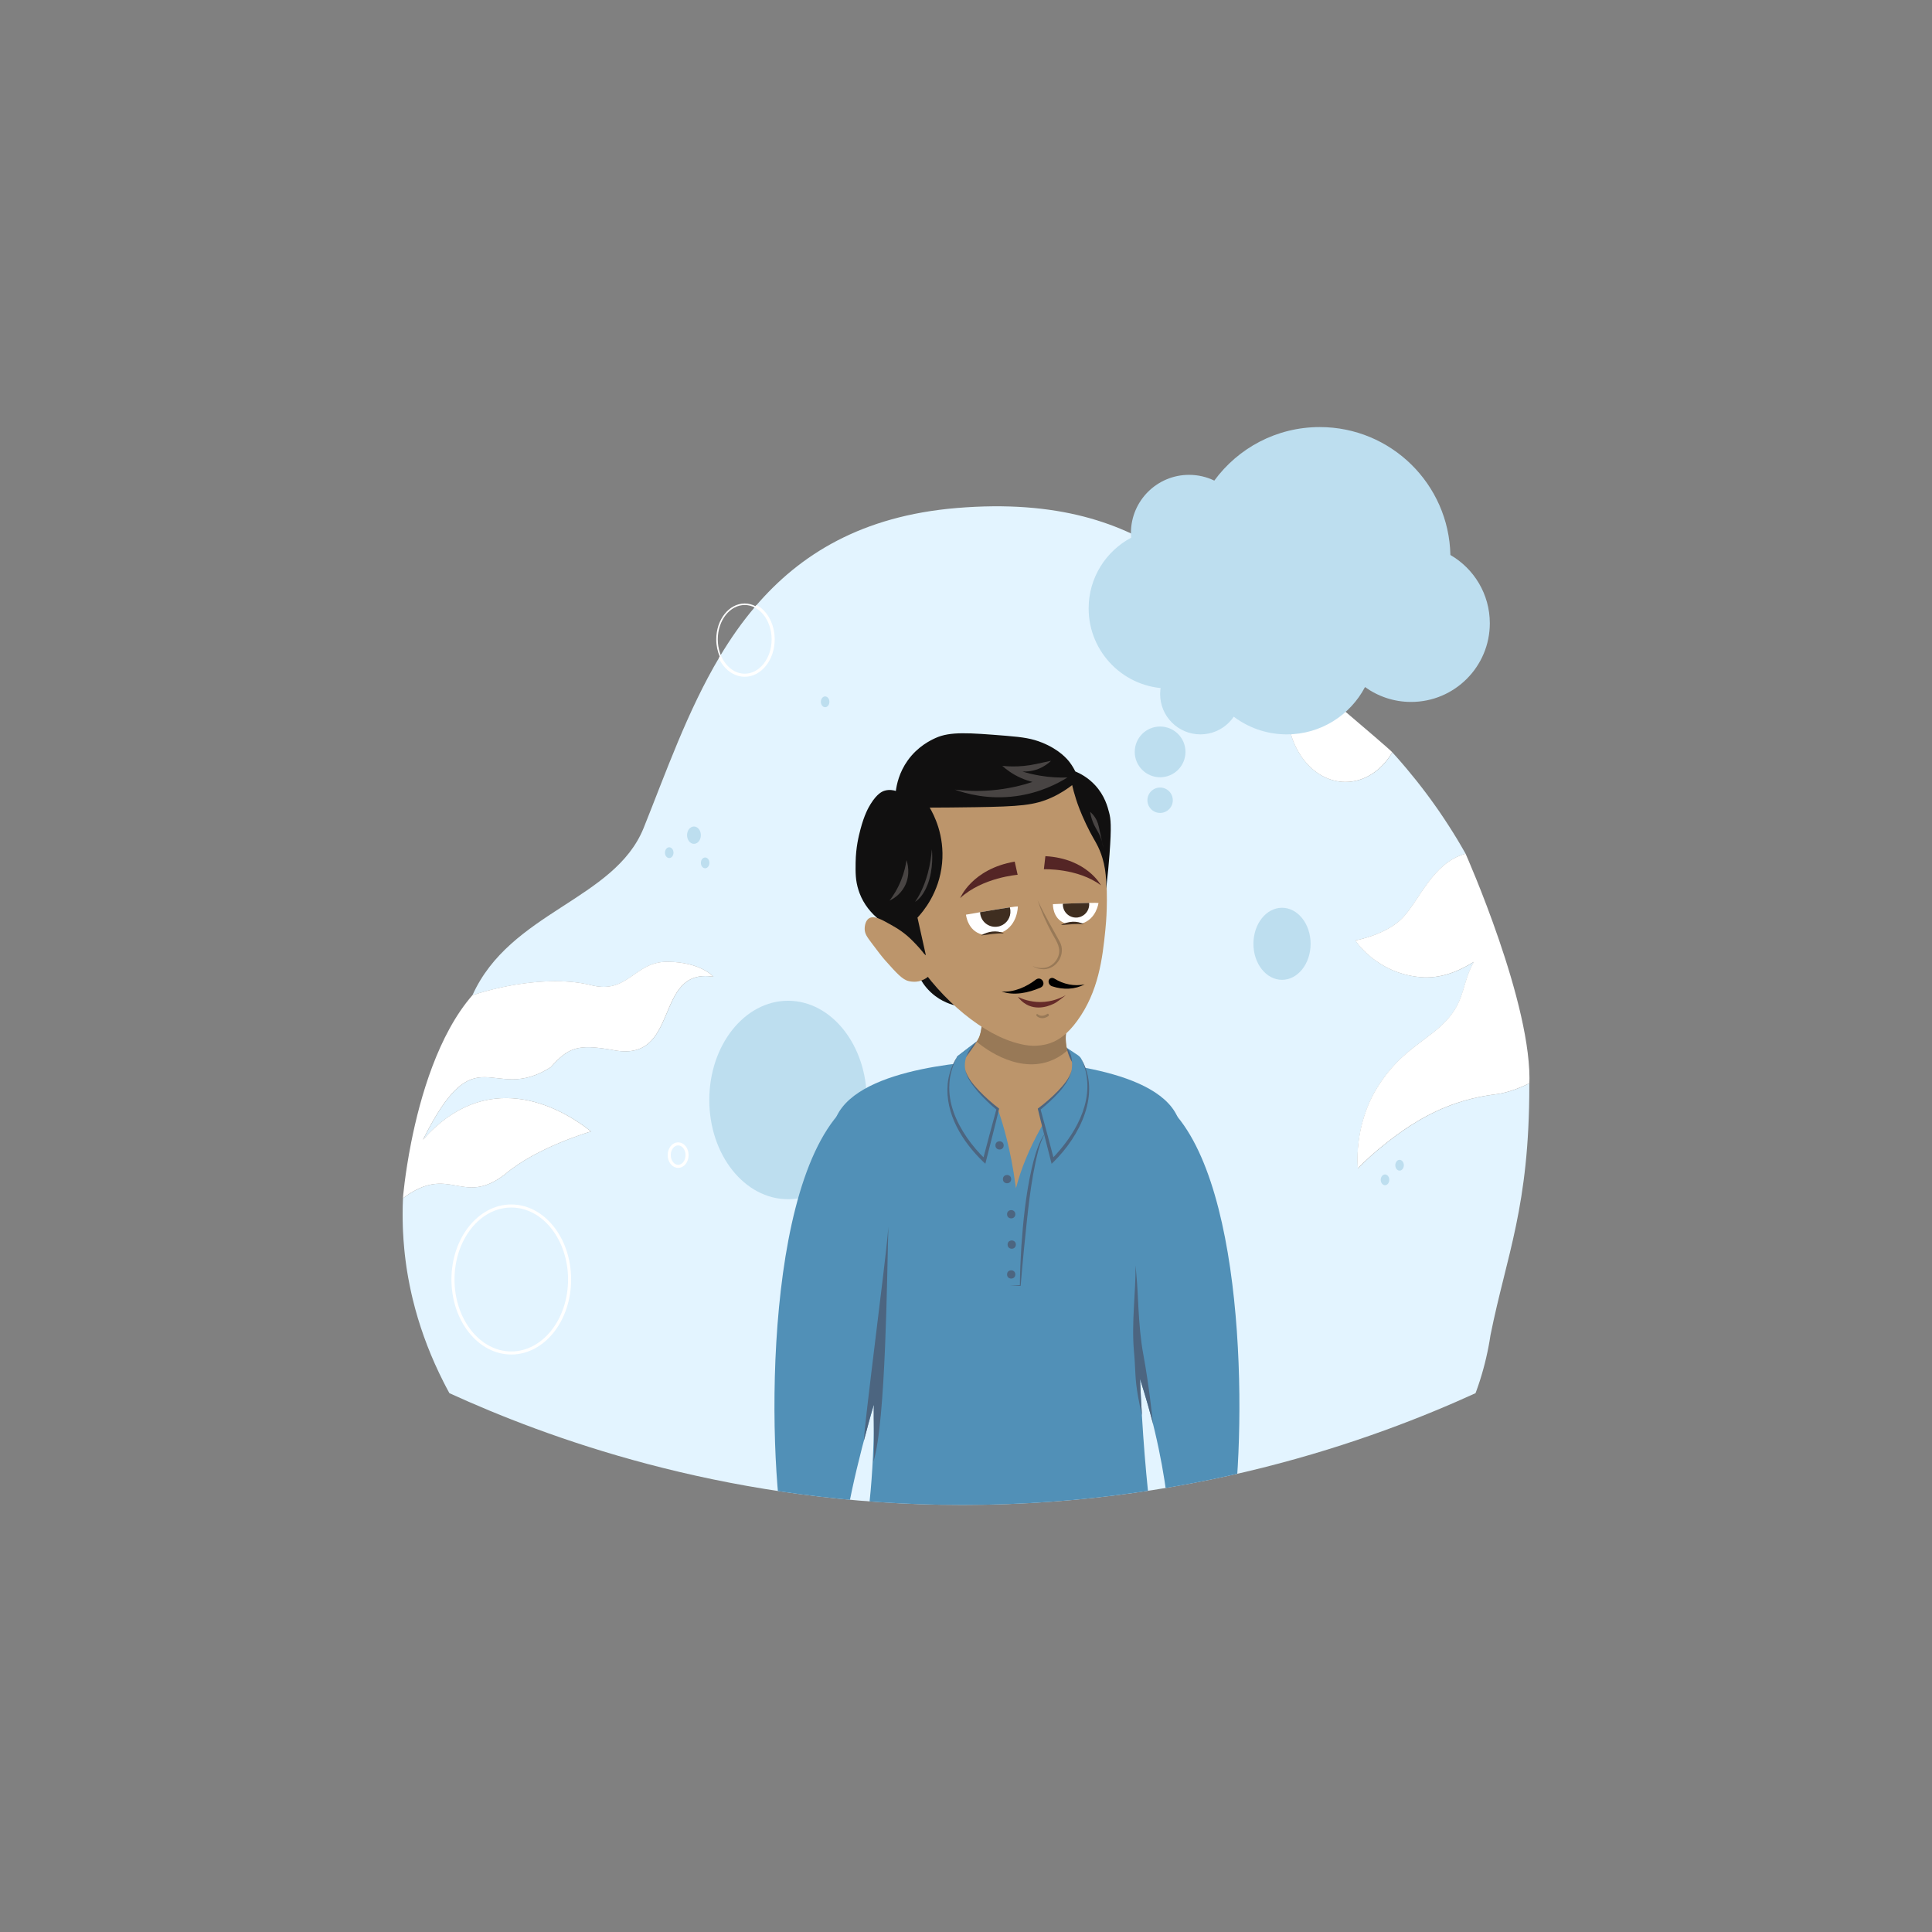 <?xml version="1.0" encoding="utf-8"?>
<!-- Generator: Adobe Illustrator 26.0.1, SVG Export Plug-In . SVG Version: 6.00 Build 0)  -->
<svg version="1.1" id="Layer_1" xmlns="http://www.w3.org/2000/svg" xmlns:xlink="http://www.w3.org/1999/xlink" x="0px" y="0px"
	 viewBox="0 0 1000 1000" style="enable-background:new 0 0 1000 1000;" xml:space="preserve">
<rect x="0" y="0" width="1000" height="1000" fill="#808080" stroke="none"/>
<style type="text/css">
	.st0{clip-path:url(#SVGID_00000128470777658280059740000010745306150086757554_);}
	.st1{fill:#E3F4FF;}
	.st2{fill:#FFFFFF;}
	.st3{fill:#BDDEEF;}
	.st4{fill:none;stroke:#FFFFFF;stroke-width:1.585;stroke-miterlimit:10;}
	.st5{fill:#5190B7;}
	.st6{fill:#C098EA;}
	.st7{fill:#4C6580;}
	.st8{fill:#9E64D0;}
	.st9{fill:#BC956B;}
	.st10{fill:#987957;}
	.st11{fill:#F6AF9A;}
	.st12{fill:#111010;}
	.st13{fill:#484443;}
	.st14{fill:#3F2E20;}
	.st15{fill:#652B28;}
	.st16{fill:#542525;}
</style>
<g>
	<g>
		<defs>
			<path id="SVGID_1_" d="M758.59,441.89c-0.18,0.04-0.35,0.09-0.53,0.14c0.18-0.05,0.35-0.11,0.53-0.16
				c-0.7-1.25-1.41-2.48-2.13-3.71c-0.72-1.23-1.44-2.46-2.16-3.67c-0.74-1.2-1.48-2.41-2.22-3.6c-1.49-2.39-3.01-4.75-4.54-7.05
				c-0.63-0.97-1.28-1.92-1.93-2.87c-0.53-0.76-1.04-1.51-1.56-2.27c-0.58-0.84-1.16-1.67-1.78-2.51c-0.58-0.83-1.18-1.65-1.78-2.48
				c-1.6-2.2-3.22-4.34-4.85-6.45c-0.81-1.05-1.63-2.11-2.44-3.13c-1.65-2.07-3.32-4.11-4.99-6.1c-0.83-0.98-1.67-1.99-2.51-2.95
				c-0.83-0.97-1.67-1.93-2.51-2.88c-0.84-0.95-1.69-1.88-2.55-2.83c-1.25-1.39-13.71-12.06-25.88-22.4
				c-12.15-10.35-24-20.34-24-20.34c-1.32-1.04-2.64-2.07-3.92-3.16c-37.88-31.73-66.63-89.29-171.82-80.52
				c-49.01,4.11-81.08,24.01-103.97,50.81c-1.72-0.9-3.6-1.39-5.59-1.39c-8.14,0-14.73,8.32-14.73,18.56c0,3.22,0.65,6.24,1.79,8.88
				c-16.82,28.2-28.07,60.56-39.45,88.83c-15.1,37.32-69.11,43.19-88.58,86.51c-17.72,20.37-26.98,52.63-31.64,76.05
				c-3.34,16.81-4.31,29.04-4.31,29.04c-0.12,2.83-0.19,5.64-0.19,8.46c0,0.98,0.02,1.99,0.04,2.99c0.02,1.04,0.04,2.04,0.07,3.06
				c0.02,0.63,0.04,1.27,0.07,1.88c0.02,0.33,0.02,0.63,0.04,0.95c0.07,1.37,0.14,2.74,0.25,4.1c0,0.07,0.02,0.14,0.02,0.19
				c0.11,1.65,0.25,3.29,0.42,4.94c0.07,0.84,0.16,1.69,0.26,2.55c0.11,0.97,0.21,1.92,0.33,2.87c0.09,0.65,0.18,1.3,0.26,1.93
				c0.09,0.65,0.18,1.28,0.28,1.93c0.09,0.63,0.19,1.28,0.3,1.92c0.11,0.65,0.19,1.28,0.32,1.92c0.11,0.6,0.19,1.18,0.3,1.78
				c0.02,0.11,0.05,0.19,0.07,0.3c0.18,0.98,0.37,1.95,0.56,2.94c0,0.02,0,0.04,0,0.04c0.16,0.83,0.33,1.65,0.51,2.46
				c0.18,0.84,0.35,1.67,0.55,2.51c0.19,0.83,0.39,1.65,0.58,2.48c0.42,1.65,0.83,3.3,1.28,4.94c3.55,13.11,8.49,25.74,14.61,37.83
				c0.39,0.76,0.77,1.51,1.16,2.27c0.37,0.7,0.74,1.41,1.11,2.09c0.3,0.53,0.58,1.05,0.86,1.56
				c50.19,22.91,138.93,55.62,253.82,57.73c127.54,2.34,225.64-34.16,277.3-57.73c0.23-0.58,0.44-1.2,0.67-1.79
				c0.26-0.74,0.51-1.48,0.77-2.22c0.23-0.69,0.46-1.39,0.69-2.07c0.12-0.4,0.25-0.79,0.37-1.2c0.26-0.84,0.53-1.67,0.77-2.51
				c0.04-0.09,0.05-0.19,0.09-0.28c0.23-0.81,0.47-1.6,0.69-2.41c0.26-0.97,0.51-1.92,0.76-2.87c0.25-0.98,0.49-1.95,0.7-2.92
				c0.25-0.97,0.46-1.93,0.65-2.92c0.16-0.7,0.3-1.41,0.44-2.11c0.02-0.12,0.05-0.26,0.07-0.4c0.07-0.26,0.12-0.54,0.18-0.81
				c0.14-0.83,0.3-1.67,0.44-2.5c0.02-0.07,0.02-0.14,0.04-0.21c0.16-0.95,0.32-1.92,0.46-2.87c8.46-41.95,20.09-66.36,20.09-129.02
				v-0.07C793.57,520.4,758.59,441.89,758.59,441.89z"/>
		</defs>
		<clipPath id="SVGID_00000076601619677570897250000014944716510453713804_">
			<use xlink:href="#SVGID_1_"  style="overflow:visible;"/>
		</clipPath>
		<g style="clip-path:url(#SVGID_00000076601619677570897250000014944716510453713804_);">
			<path class="st1" d="M791.57,562.01c0,62.67-11.64,87.07-20.09,129.02c-0.14,0.96-0.3,1.91-0.46,2.87
				c-0.01,0.06-0.02,0.13-0.03,0.2c-0.14,0.84-0.3,1.67-0.45,2.5c-0.05,0.28-0.1,0.55-0.16,0.81c-0.03,0.13-0.05,0.28-0.08,0.41
				c-0.13,0.7-0.28,1.41-0.43,2.11c-0.2,0.98-0.42,1.96-0.65,2.92c-0.22,0.97-0.46,1.93-0.7,2.9c-0.24,0.96-0.5,1.91-0.76,2.87
				c-0.21,0.8-0.45,1.6-0.68,2.4c-0.03,0.1-0.06,0.19-0.09,0.3c-0.24,0.84-0.5,1.67-0.76,2.51c-0.12,0.4-0.25,0.79-0.38,1.19
				c-0.22,0.69-0.46,1.39-0.69,2.08c-0.25,0.74-0.51,1.48-0.77,2.21c-0.21,0.6-0.43,1.21-0.66,1.8
				c-51.66,23.57-149.76,60.07-277.29,57.73c-114.88-2.1-203.63-34.82-253.82-57.73c-0.29-0.52-0.57-1.04-0.86-1.57
				c-0.38-0.69-0.74-1.4-1.11-2.1c-0.4-0.75-0.78-1.51-1.16-2.26c-6.12-12.09-11.06-24.72-14.61-37.83
				c-0.45-1.64-0.87-3.29-1.27-4.94c-0.19-0.82-0.39-1.66-0.58-2.49c-0.19-0.84-0.38-1.67-0.55-2.51c-0.17-0.81-0.35-1.64-0.51-2.46
				c0-0.01-0.01-0.03-0.01-0.04c-0.19-0.98-0.38-1.96-0.56-2.94c-0.02-0.1-0.04-0.19-0.06-0.3c-0.1-0.59-0.2-1.18-0.31-1.77
				c-0.11-0.63-0.21-1.27-0.32-1.91s-0.2-1.28-0.3-1.91c-0.1-0.65-0.19-1.29-0.27-1.94c-0.09-0.64-0.18-1.28-0.26-1.94
				c-0.12-0.95-0.23-1.9-0.35-2.87c-0.09-0.85-0.18-1.69-0.26-2.55c-0.16-1.64-0.31-3.28-0.42-4.93c0-0.06-0.01-0.13-0.01-0.19
				c-0.1-1.36-0.18-2.73-0.24-4.09c-0.02-0.32-0.03-0.63-0.04-0.96c-0.03-0.62-0.05-1.24-0.07-1.87c-0.03-1.02-0.05-2.04-0.07-3.07
				c-0.02-1-0.03-2-0.03-2.99c0-2.8,0.06-5.62,0.19-8.45c24.34-18.26,30.45,4.6,52.64-12.26c16.43-14.17,44.72-22.33,44.72-22.33
				c-17.64-14.03-54.46-32.5-86.99,4.28c27.9-55.83,35.22-17.98,66.13-37.53c9.17-10.38,14.17-11.97,31.46-9.03
				c36.34,7.84,21.01-42.71,52.73-37.79c0,0-6.48-7.62-23.76-7.74c-17.29-0.11-20.31,17-39.57,12.1
				c-12.48-3.18-29.76-2.5-46.85,1.26c-4.91,1.07-9.81,2.4-14.57,3.97c19.48-43.31,73.48-49.19,88.59-86.52
				c11.38-28.27,22.63-60.64,39.46-88.83c-0.01-0.01,0-0.01,0-0.01c5.51-9.23,11.62-18.01,18.53-26.04
				c22.89-26.8,54.96-46.7,103.97-50.8c105.2-8.78,133.93,48.77,171.81,80.51c1.29,1.09,2.61,2.14,3.93,3.17
				c-2.87,5.82-4.54,12.69-4.54,20.06c0,21.01,13.51,38.05,30.18,38.05c9.93,0,18.74-6.04,24.24-15.37
				c0.85,0.94,1.69,1.87,2.54,2.83c0.85,0.95,1.69,1.91,2.53,2.88c0.85,0.97,1.68,1.96,2.52,2.95c1.67,1.99,3.33,4.02,4.98,6.09
				c0.81,1.03,1.64,2.08,2.45,3.14c1.63,2.11,3.25,4.26,4.85,6.45c0.6,0.82,1.19,1.65,1.78,2.49c0.6,0.84,1.19,1.67,1.77,2.52
				c0.52,0.74,1.04,1.5,1.56,2.25c0.65,0.96,1.29,1.91,1.94,2.88c1.54,2.3,3.04,4.65,4.53,7.04c0.74,1.19,1.49,2.4,2.21,3.62
				c0.73,1.21,1.46,2.43,2.17,3.67c0.72,1.22,1.43,2.46,2.13,3.72c-0.2,0.05-0.4,0.1-0.6,0.16c-16.48,4.75-23.47,24.08-31.96,32.96
				c-8.46,8.89-24.49,11.75-24.49,11.75s10.61,16.85,33.44,18.98c10.72,1.01,19.93-3,27.84-7.86c-6.15,11.17-4.49,18.87-12.9,28.88
				c-9.83,11.69-24.47,15.77-37.03,36.08c-12.57,20.33-10.09,41.89-10.09,41.89c3.46-3.52,8.43-8.22,14.86-13.23
				c5.63-4.41,16.61-12.86,31.2-18.69c12.66-5.05,22.84-6.05,26.14-6.54c5-0.72,10.63-2.66,16.56-5.56
				C791.56,561.14,791.57,561.58,791.57,562.01z"/>
			<path class="st2" d="M720.65,389.37c-5.5,9.32-14.32,15.36-24.24,15.36c-16.67,0-30.18-17.04-30.18-38.05
				c0-7.37,1.66-14.24,4.54-20.06C670.77,346.63,718.17,386.62,720.65,389.37z"/>
			<path class="st2" d="M369.24,505.55c-31.72-4.92-16.39,45.64-52.73,37.8c-17.29-2.93-22.29-1.35-31.46,9.03
				c-30.91,19.56-38.24-18.3-66.13,37.53c32.52-36.77,69.34-18.3,86.98-4.27c0,0-28.3,8.16-44.72,22.33
				c-22.2,16.87-28.31-6-52.65,12.26c0,0,0.96-12.24,4.3-29.05c4.66-23.4,13.92-55.66,31.65-76.04c4.76-1.57,9.66-2.9,14.57-3.98
				c17.09-3.76,34.38-4.44,46.85-1.26c19.26,4.9,22.28-12.21,39.57-12.1C362.76,497.94,369.24,505.55,369.24,505.55z"/>
			<path class="st2" d="M791.57,562.01c0-0.43-0.01-0.87-0.02-1.3c-5.92,2.91-11.55,4.83-16.56,5.57
				c-3.3,0.48-13.49,1.49-26.14,6.53c-14.59,5.83-25.57,14.28-31.2,18.69c-6.43,5.01-11.4,9.71-14.86,13.23
				c0,0-2.48-21.56,10.09-41.88c12.56-20.32,27.21-24.39,37.03-36.09c8.41-10,6.75-17.71,12.9-28.88
				c-7.91,4.87-17.12,8.87-27.85,7.87c-22.82-2.15-33.43-18.98-33.43-18.98s16.03-2.87,24.5-11.75
				c8.49-8.88,15.48-28.21,31.96-32.96c0.2-0.06,0.4-0.12,0.6-0.16C758.59,441.89,793.61,520.49,791.57,562.01z"/>
			<ellipse class="st3" cx="407.88" cy="569.35" rx="40.75" ry="51.36"/>
			<ellipse class="st3" cx="663.57" cy="488.51" rx="14.8" ry="18.65"/>
			<path class="st3" d="M348.6,441.34c0,1.54-0.99,2.79-2.21,2.79s-2.21-1.25-2.21-2.79c0-1.54,0.99-2.79,2.21-2.79
				S348.6,439.8,348.6,441.34z"/>
			<path class="st3" d="M367.19,446.62c0,1.54-0.99,2.79-2.21,2.79c-1.22,0-2.21-1.25-2.21-2.79s0.99-2.79,2.21-2.79
				C366.2,443.83,367.19,445.08,367.19,446.62z"/>
			<path class="st3" d="M429.3,363.26c0,1.54-0.99,2.79-2.21,2.79s-2.21-1.25-2.21-2.79c0-1.54,0.99-2.79,2.21-2.79
				S429.3,361.72,429.3,363.26z"/>
			<path class="st3" d="M719.09,610.68c0,1.54-0.99,2.79-2.21,2.79s-2.21-1.25-2.21-2.79s0.99-2.79,2.21-2.79
				S719.09,609.14,719.09,610.68z"/>
			<path class="st3" d="M726.63,603.12c0,1.54-0.99,2.79-2.21,2.79c-1.22,0-2.21-1.25-2.21-2.79s0.99-2.79,2.21-2.79
				C725.64,600.33,726.63,601.58,726.63,603.12z"/>
			<ellipse class="st3" cx="359.19" cy="432.29" rx="3.57" ry="4.49"/>
			<path class="st4" d="M355.63,597.88c0,3.22-2.07,5.82-4.62,5.82c-2.55,0-4.62-2.61-4.62-5.82c0-3.22,2.07-5.82,4.62-5.82
				C353.56,592.06,355.63,594.67,355.63,597.88z"/>
			<path class="st4" d="M616.77,349.56c0,3.22-2.07,5.82-4.62,5.82c-2.55,0-4.62-2.61-4.62-5.82c0-3.22,2.07-5.82,4.62-5.82
				C614.7,343.74,616.77,346.34,616.77,349.56z"/>
			<ellipse class="st4" cx="385.46" cy="330.93" rx="14.73" ry="18.57"/>
			<ellipse class="st4" cx="264.64" cy="662.26" rx="30.18" ry="38.04"/>
		</g>
		<g style="clip-path:url(#SVGID_00000076601619677570897250000014944716510453713804_);">
			<g>
				<g>
					<g>
						<g>
							<g>
								<g>
									<path class="st5" d="M521.12,961.02c-38.24-0.14-71.13-14.1-89.87-21.75c-12.27-5.01-9.81-19.3-7.44-28.29
										c10.21-42.88,18.76-94.49,24.88-122.46c8.4-58.08,0.62-139.65-3.82-166.39c-8.16-28.07-16.61-33.4-11.9-44.2
										c12.36-26.56,75.29-28.76,87.28-29.48c-0.16,0.05-0.33,0.12-0.49,0.16c0.93-0.11,1.9-0.11,2.83,0
										c-0.16-0.04-0.32-0.11-0.47-0.16c11.6,0.6,75.29,3.01,87.28,29.48c0,0,0.02,0.02,0.02,0.04
										c5.57,13.18-7.88,19.99-16.56,52.67c-2.5,9.91-3.52,27.23-3.57,47.22c-0.02,11.41,0.28,23.68,0.79,35.92
										c0.26,6.33,0.6,12.66,0.97,18.86c1.69,28.09,4.34,53.51,6.73,64.78c-1.44,1.49,16.91,84.1,22.38,122.86
										C627.34,946.12,548.62,960.29,521.12,961.02z"/>
									<path class="st6" d="M523.77,548.38v0.16c-0.55-0.03-1.1-0.06-1.65-0.07c0.16,0.06,0.31,0.11,0.48,0.16
										c-0.47-0.06-0.93-0.1-1.41-0.14c-0.49,0.04-0.96,0.08-1.43,0.14c0.17-0.04,0.34-0.1,0.49-0.16
										c0.2-0.01,0.41-0.01,0.61-0.01c0.11-0.01,0.21-0.01,0.32-0.01c0.16-0.01,0.31-0.01,0.47,0c0.1,0,0.2-0.01,0.3-0.01h0.01
										C522.57,548.4,523.17,548.38,523.77,548.38z"/>
									<path class="st6" d="M523.77,548.3c-0.65,0.04-1.24,0.08-1.81,0.13h-0.01c-0.1,0-0.2,0.01-0.3,0.01
										c-0.06,0.01-0.1,0.01-0.14,0.01c-0.11,0.01-0.23,0.01-0.32,0.03c-0.49,0.04-0.96,0.08-1.43,0.14
										c0.17-0.04,0.34-0.1,0.49-0.16c0.04-0.01,0.1-0.03,0.14-0.04l0.01-0.01c0.27-0.08,0.52-0.17,0.78-0.27
										c0.01,0,0.03-0.01,0.04-0.01C522.17,548.2,523.01,548.26,523.77,548.3z"/>
								</g>
								<path class="st5" d="M486.07,631.46c-18.14,41.45-44.98,122.74-50.03,169.1c-8.29,1.02-21.61-0.31-30-2.55
									c-9.28-47.02-11.13-199.41,38.48-230.46c4.25-2.66,10.69-5.22,14.34-6.81C474.31,565.6,482.82,585.64,486.07,631.46z"/>
								<path class="st7" d="M459.38,640.06c0.17-1.77,0.31-3.49,0.44-5.14c-0.72,23.81-1.23,100.83-7.76,121.77
									c0.89-7.36-0.21-22.31,0.21-29.56c-2.3,7.19-3,11.11-5.13,18.49C447.38,737.14,458.1,654.63,459.38,640.06z"/>
								<g>
									<path class="st6" d="M518.61,961c0.83,0.01,1.67,0.03,2.51,0.03c-0.83,0.01-1.68,0.01-2.51,0.01V961z"/>
									<path class="st6" d="M522.6,548.62c-0.47-0.06-0.93-0.1-1.41-0.14c-0.49,0.04-0.96,0.08-1.43,0.14
										c0.17-0.04,0.34-0.1,0.49-0.16c-0.55,0.01-1.1,0.04-1.65,0.07v-0.16c0.59,0,1.2,0.01,1.79,0.04c0.01,0,0.01,0,0.03,0
										c0.1,0,0.2,0.01,0.3,0.01c0.16-0.01,0.31-0.01,0.47,0c0.11,0,0.21,0,0.32,0.01c0.2,0,0.4,0,0.59,0.01c0,0,0,0,0.01,0
										C522.28,548.52,522.43,548.58,522.6,548.62z"/>
									<path class="st6" d="M522.6,548.62c-0.47-0.06-0.93-0.1-1.41-0.14c-0.11-0.01-0.21-0.01-0.32-0.03c-0.06,0-0.1,0-0.14-0.01
										c-0.1,0-0.2-0.01-0.3-0.01c0,0,0,0-0.01-0.01c-0.56-0.03-1.17-0.07-1.82-0.11c0.76-0.04,1.61-0.1,2.56-0.17
										c0.01,0,0.03,0.01,0.04,0.01c0.24,0.1,0.49,0.18,0.76,0.28h0.01c0.04,0.01,0.08,0.03,0.14,0.04c0,0,0,0,0.01,0
										C522.28,548.52,522.43,548.58,522.6,548.62z"/>
								</g>
								<path class="st5" d="M636.34,798.01c-4.18,1.13-9.62,2.02-15.03,2.5c-5.64,0.51-10.69,0.39-14.96,0.05
									c-0.79-14.87-2.88-35.53-8.6-59.63c-0.25-1.05-0.56-2.36-0.95-3.92c-1.28-5.01-3.36-12.71-6.72-23.22
									c-0.33-1-0.67-2.04-1.02-3.09c-0.53-1.62-1.09-3.3-1.69-5.03c-6.47-19.14-16.24-44.51-31.06-74.2
									c3.24-45.81,11.74-65.85,27.21-70.71c3.64,1.58,10.07,4.13,14.33,6.8c4.2,2.64,8.05,6.14,11.55,10.39
									c0,0,0.02,0.02,0.02,0.04C647.1,623.76,644.83,754.99,636.34,798.01z"/>
								<path class="st7" d="M590.09,713.78c0.26,6.33,0.6,12.66,0.97,18.86c-3.5-15.73-3.16-18.53-3.67-26.98
									c-0.09-1.78-0.23-3.8-0.46-6.26c-1.32-14.77,0.95-30.75,0.84-44.42c0.14,1.65,0.28,3.38,0.44,5.15
									c0.49,5.03,0.72,11.15,1.09,17.74c0.42,7.37,1.04,15.31,2.43,22.92c3.18,17.25,4.68,33,5.08,36.21
									C595.52,732,593.44,724.3,590.09,713.78z"/>
							</g>
							<g>
								<polygon class="st7" points="493.11,557.63 495.51,546.75 505.69,538.94 548.61,538.94 557.1,547.12 557.1,557.39 								
									"/>
								<path class="st8" d="M540.25,548.21c-3.06,0.17-5.41,0.38-8.57,0.93c-1.7-0.3-3.16-0.49-4.62-0.64
									c3.26-0.37,6.06-0.47,8.22-0.47C536.99,548.04,538.64,548.1,540.25,548.21z"/>
								<g>
									<path class="st6" d="M526.27,548.44c-1.57-0.14-3.18-0.23-5.13-0.32c0.99-0.04,2.06-0.1,3.26-0.17
										C524.97,548.11,525.59,548.28,526.27,548.44z"/>
								</g>
								<path class="st9" d="M558.57,554.65c-15.49,19.62-27.4,39.67-32.74,60.51c-6.1-25.63-17.88-44.42-32.72-59.43
									c0,0,8.6-10.18,12.43-16.55c0.41-0.66,0.76-1.29,1.05-1.85c1.13-2.25,1.68-6.29,1.92-10.45c0.42-6.91,0-14.15,0-14.15
									l44.93,1.5c0,0-0.4,5.38-1.07,13.59c-0.18,2.26-0.41,4.75-0.64,7.39c-0.16,1.71-0.13,3.33,0.04,4.84
									C552.72,549.28,558.57,554.65,558.57,554.65z"/>
								<path class="st10" d="M551.72,535.19c-0.09,1.07-0.11,1.7-0.1,2.5c0.02,2.57,0.45,4.66,0.82,6.05
									c-3.44,3.04-6.78,4.68-9.42,5.61c-17.95,6.32-35.81-8.73-37.48-10.18c0.16-0.26,0.36-0.58,0.57-0.96
									c0.18-0.31,0.33-0.61,0.48-0.89c1.13-2.25,1.68-6.29,1.92-10.45c0.42-6.91,0-14.15,0-14.15l44.93,1.5
									c0,0-0.4,5.38-1.07,13.59C552.17,530.06,551.95,532.55,551.72,535.19z"/>
								<path class="st5" d="M505.69,538.94c0,0-7.56,6.1-6.11,14.6c1.44,8.5,16.85,20.54,16.85,20.54l-6.9,26.63
									c0,0-30-26.63-14.01-53.96L505.69,538.94z"/>
								<path class="st5" d="M516.42,574.08c0,0,15.75,40.27,9.64,91.29h-4.5c0,0,1.94-65.31-8.34-78.94L516.42,574.08z"/>
								<path class="st5" d="M552.1,542.3c0,0,3.63,3.01,2.63,11.24c-1.05,8.56-16.85,20.54-16.85,20.54l6.9,26.63
									c0,0,28.44-26.63,14.85-52.72c-0.41-0.79-1.1-1.41-1.85-1.91L552.1,542.3z"/>
								<g>
									<path class="st7" d="M522.75,665.37c1.78-0.08,3.56-0.15,5.34-0.2l-0.2,0.19c0.02-6.73,0.37-13.44,0.75-20.15
										c0.96-13.42,2.32-26.85,5.27-40c1.15-4.92,2.43-9.86,4.56-14.46c0.7-1.53,1.55-3.02,2.61-4.32
										c-1.81,2.84-2.83,6.06-3.71,9.27c-4.13,16.23-5.49,33.02-7.24,49.63c-0.7,6.74-1.25,13.49-1.85,20.24
										C526.43,665.53,524.59,665.44,522.75,665.37L522.75,665.37z"/>
								</g>
							</g>
						</g>
						<g>
							<path class="st10" d="M518.66,516.55c2.26,0.85,9.6,3.29,14.49,1c0.13-0.06,0.25,0.11,0.15,0.21
								c-1.61,1.61-7.01,5.75-14.77-0.99C518.41,516.68,518.52,516.5,518.66,516.55z"/>
						</g>
					</g>
				</g>
			</g>
			<g>
				<g>
					<g>
						<g>
							<path class="st12" d="M476.76,507.35c1.26,2.12,3.56,5.37,7.38,8.23c5.1,3.82,10.23,4.97,12.88,5.38
								c-2.47-2.07-5.17-4.58-7.9-7.6c-3.32-3.69-5.92-7.28-7.93-10.45C479.72,504.39,478.24,505.87,476.76,507.35z"/>
							<g>
								<path class="st9" d="M527.87,540.31c3.09,0.81,9.14,1.91,15.75-0.4c4.55-1.59,8.95-4.72,13.88-11.43
									c11.18-15.22,13.16-32.69,14.63-47.12c0.45-4.37,1.42-15.65,0.2-30.32c-1.46-17.6-3.4-24.96-4.96-31.94
									c-0.38-1.69-4.66-10.98-6.08-12.02c-19.27-14-64.05,7.34-64.05,7.39c0,0,0.13,0,0.28-0.01c-3.74,1.67-15.71-0.25-20.08,2.71
									c-5.3,3.58-3.05,12.38-7.94,18.43C439.85,466.5,490.59,531.73,527.87,540.31z"/>
							</g>
							<g>
								<path class="st12" d="M479.23,494.46c-4.65-3.51-9.32-7.05-14-10.63c-3.21-2.45-6.41-4.91-9.59-7.36
									c-4.78-3.68-8.61-8.52-10.73-14.16c-0.18-0.49-0.36-0.98-0.52-1.5c-1.65-5.11-1.59-9.22-1.52-14.36
									c0.11-7.88,1.59-13.7,2.49-17.14c1.98-7.58,4.19-11.42,5.26-13.13c3.43-5.5,6.03-6.58,7.44-6.97
									c2.3-0.63,4.37-0.2,5.63,0.18c0.43-3.3,1.69-9.57,6.16-15.81c5.22-7.29,11.85-10.42,14.35-11.57
									c7.62-3.49,17.27-2.71,36.56-1.17c9.07,0.73,13.5,1.49,18.5,3.49c9.18,3.67,13.24,8.7,14.32,10.1
									c1.43,1.87,2.38,3.6,2.98,4.85c2.5,1.05,6.54,3.12,10.23,7.09c5.01,5.39,6.54,11.23,7.36,14.49
									c0.74,2.96,1.26,6.49,0.13,21.41c-0.34,4.49-0.87,10.5-1.7,17.61c0.23-10.06-2.02-17-4.18-21.53
									c-1.67-3.51-3.02-5-6.27-11.86c-2.84-5.99-4.29-10.09-5.16-12.8c-0.94-2.93-1.59-5.45-2.02-7.32
									c-2.23,1.73-5.77,4.21-10.49,6.38c-8.98,4.13-16.86,4.69-39.63,5.05c-9.05,0.14-17.02,0.2-23.62,0.22
									c2.11,3.58,7.79,14.3,6.41,28.8c-1.47,15.38-9.97,25.19-12.73,28.14C476.34,481.48,477.79,487.97,479.23,494.46z"/>
								<path class="st13" d="M536.03,395.5c-1.83,0.39-3.85,0.72-6.04,0.94c-4.24,0.42-8.04,0.3-11.21-0.02
									c2.15,1.93,5.28,4.29,9.44,6.16c2.26,1.02,4.38,1.7,6.22,2.15c-5.49,1.81-12.69,3.62-21.27,4.34
									c-7.34,0.61-13.78,0.27-18.96-0.36c5.74,2.06,17.29,5.34,31.75,3.36c12.42-1.7,21.55-6.52,26.55-9.65
									c-4.03,0.14-8.89-0.03-14.3-0.95c-3.34-0.57-6.36-1.32-9.01-2.14c1.75,0.09,4.86,0.01,8.37-1.39
									c3.11-1.23,5.24-2.99,6.46-4.16C541.36,394.36,538.69,394.93,536.03,395.5z"/>
								<path class="st13" d="M482.32,439.56c-0.23,3.02-0.78,7.61-2.18,12.73c-2.11,7.69-5.01,12.36-6.51,14.5
									c0.92-0.55,4.03-2.66,6.41-8.72C483.34,449.65,482.45,440.69,482.32,439.56z"/>
								<path class="st13" d="M469.2,445.23c-0.41,2.82-1.21,6.43-2.8,10.4c-1.82,4.54-4.09,8.04-5.96,10.51
									c1.42-0.66,5.31-2.71,7.76-7.27C471.6,452.54,469.56,446.3,469.2,445.23z"/>
								<path class="st13" d="M564.26,420.19c0.17,1.17,0.54,3.1,1.43,5.34c1.3,3.29,2.6,4.49,3.91,7.75
									c0.51,1.26,1.18,3.23,1.56,5.87c-0.71-3.45-1.43-6.75-2.2-10.29c-0.39-1.78-0.83-3.71-2.21-5.82
									C565.88,421.72,564.94,420.78,564.26,420.19z"/>
							</g>
							<path class="st9" d="M481.64,503.93c-0.79,1.64-2.54,2.56-3.49,3.06c-3.43,1.8-6.88,1.03-7.81,0.82
								c-3.22-0.72-6.27-4.1-12.24-10.81c-1.71-1.92-3.51-4.31-7.1-9.09c-2.22-2.95-3.39-4.61-3.45-7
								c-0.01-0.36-0.05-4.11,2.24-5.58c2.51-1.6,6.32,0.49,11.16,3.22c3.38,1.91,7.27,4.15,11.73,8.74
								C476,490.71,484.02,498.96,481.64,503.93z"/>
						</g>
					</g>
					<g>
						<path class="st2" d="M508.29,483.68c2-0.51,4.09-0.73,6.09-1.01c1.52-0.13,3.06-0.24,4.61-0.25
							c7.91-3.9,7.84-13.25,7.84-13.25c-0.49-0.03-2.03,0.16-4.15,0.47c-4.14,0.59-10.47,1.66-15.39,2.52
							c-4.14,0.71-7.3,1.27-7.3,1.27S500.77,481.77,508.29,483.68z"/>
						<path class="st14" d="M515.81,479.69c0.4-0.03,0.8-0.1,1.18-0.18c0.07-0.02,0.13-0.04,0.19-0.04
							c0.03-0.01,0.06-0.02,0.08-0.03c0.11-0.03,0.22-0.06,0.31-0.1c0.08-0.03,0.16-0.04,0.23-0.07c3.28-1.18,5.48-4.43,5.17-8.07
							c-0.05-0.54-0.14-1.06-0.28-1.56c-4.14,0.59-10.47,1.66-15.39,2.52c0,0.03,0,0.05,0,0.08c0,0.08,0.01,0.18,0.01,0.28
							c0,0.06,0,0.12,0.02,0.17C507.78,476.93,511.53,480.06,515.81,479.69z"/>
					</g>
					<g>
						<path class="st2" d="M551.22,477.87c1.71-0.19,3.46-0.16,5.14-0.16c1.23,0.06,2.45,0.13,3.68,0.28
							c0.01-0.02,0.01-0.02,0.02-0.01c7.48-2.35,8.51-10.59,8.51-10.59c-0.5-0.09-2.35-0.1-4.82-0.05
							c-3.96,0.06-9.49,0.27-13.52,0.43c-3.04,0.12-5.23,0.22-5.23,0.22S544.68,475.47,551.22,477.87z"/>
						<path class="st14" d="M557.92,474.88c0.35-0.05,0.68-0.14,1.01-0.24c0.07-0.01,0.12-0.03,0.16-0.05
							c0.03-0.01,0.05-0.02,0.09-0.02l0.44-0.18c2.72-1.15,4.45-3.99,4.12-7.05c-3.96,0.06-9.49,0.27-13.52,0.43
							c-0.04,0.04-0.07,0.05-0.1,0.08c-0.01,0.34-0.01,0.65,0.04,0.98c0,0.09,0.01,0.16,0.03,0.25c0,0.05,0.01,0.11,0.03,0.15
							C550.81,472.88,554.23,475.39,557.92,474.88z"/>
					</g>
					<g>
						<g>
							<path d="M544.54,510.49c5.86,1.98,12.03,1.63,16.87-0.99c-2.65,0.56-5.42,0.56-8.09,0.03c-2.68-0.52-5.26-1.57-7.58-3.01
								c-1.07-0.66-2.33-0.37-2.81,0.66C542.33,508.38,543.17,510.08,544.54,510.49L544.54,510.49z"/>
						</g>
						<g>
							<path d="M536.18,507.02c-4.78,3.74-11.61,6.83-17.77,6.14c6.25,2.36,13.97,0.74,20.22-2
								C541.87,509.6,539.13,504.94,536.18,507.02L536.18,507.02z"/>
						</g>
					</g>
					<path class="st10" d="M537.04,465.91c1.93,5.83,4.42,11.47,7.33,16.87c1.8,3.42,4.52,6.85,3.76,10.85
						c-0.67,3.79-3.97,6.99-7.87,7.36c-1.96,0.24-4.01-0.16-5.86-0.99c1.72,1.12,3.8,1.7,5.91,1.68c6.93-0.14,11.51-8.08,8.25-14.17
						C544.58,480.32,540.54,473.36,537.04,465.91L537.04,465.91z"/>
					<g>
						<path class="st15" d="M526.88,515.99c2.06,2.77,4.34,3.97,5.56,4.49c6.86,2.92,13.87-1.41,14.2-1.62
							c1.78-1.14,5.02-3.78,5.02-3.78l0,0c-2.13,1.23-6.86,3.57-13.28,3.57C533.09,518.64,529.03,517.03,526.88,515.99z"/>
					</g>
					<g>
						<path class="st10" d="M536.71,524.86c-0.09,0.03-0.17,0.1-0.23,0.21c-0.13,0.26-0.05,0.66,0.18,0.88
							c0.1,0.1,2.49,2.37,6.02-0.05c0.21-0.15,0.26-0.52,0.11-0.83c-0.15-0.31-0.44-0.45-0.66-0.3c-3.05,2.09-4.98,0.25-5,0.23
							C536.99,524.86,536.84,524.82,536.71,524.86z"/>
					</g>
					<path class="st16" d="M541.09,443.15l-0.78,6.78c0,0,17.43-0.72,29.54,8.3C569.84,458.23,562.57,444.32,541.09,443.15z"/>
					<path class="st16" d="M525.21,445.97l1.52,6.82c0,0-18.14,1.38-29.74,12.05C496.99,464.84,503.08,449.77,525.21,445.97z"/>
				</g>
				<path class="st14" d="M519.62,483.15c-3.7-1.88-8.44-1.08-11.87,1.06C511.77,483.72,515.53,482.98,519.62,483.15L519.62,483.15z
					"/>
				<path class="st14" d="M561.03,478.42c-3.59-2.09-8.37-1.56-11.91,0.39C553.16,478.54,556.95,478.02,561.03,478.42L561.03,478.42
					z"/>
			</g>
			<circle class="st7" cx="523.39" cy="659.65" r="2.14"/>
			<circle class="st7" cx="523.67" cy="644.2" r="2.14"/>
			<circle class="st7" cx="523.39" cy="628.49" r="2.14"/>
			<circle class="st7" cx="517.37" cy="592.86" r="2.14"/>
			<circle class="st7" cx="521.25" cy="610.31" r="2.14"/>
			<g>
				<path class="st7" d="M499.58,553.54c1.13,4.38,4.27,7.86,7.28,11.09c3.19,3.32,6.66,6.4,10.29,9.19
					c-1.86,7.94-4.76,19.09-6.78,27.11c0,0-0.36,1.4-0.36,1.4l-1.06-0.97c-10.83-10.38-19.85-24.88-18.44-40.4
					c0.51-5.08,2.33-9.96,5.01-14.21c-2.31,4.46-3.91,9.31-4.12,14.28c-0.67,10.01,3.5,19.63,9.06,27.74
					c2.81,4.08,6.08,7.92,9.65,11.29l-1.42,0.43c2.06-7.87,4.96-18.86,7.12-26.58c0,0,0.23,0.67,0.23,0.67
					c-3.49-2.91-6.78-6-9.77-9.41C503.42,561.75,500.36,558.03,499.58,553.54L499.58,553.54z"/>
			</g>
			<g>
				<path class="st7" d="M554.73,553.54c-1.25,8.06-10.43,15.97-16.45,21.06c0,0,0.24-0.68,0.24-0.68
					c2.06,7.41,5.15,19.05,7.11,26.58c0,0-1.44-0.42-1.44-0.42c11.86-12.05,22.34-29.55,17.39-46.96c-0.25-0.85-0.6-1.75-0.87-2.6
					c-0.23-0.6-0.83-1.93-1.07-2.53c10.43,18.22-0.76,40.03-14.26,53.36c0,0-1.07,1.03-1.07,1.03l-0.37-1.45
					c-1.96-7.77-4.97-19.41-6.79-27.11c3.69-2.75,7.21-5.8,10.42-9.11C550.58,561.49,553.79,557.98,554.73,553.54L554.73,553.54z"/>
			</g>
		</g>
	</g>
	<g>
		<path class="st3" d="M750.72,287.26c-0.77-36.69-30.74-66.21-67.61-66.21c-22.42,0-42.28,10.91-54.59,27.71
			c-3.95-1.91-8.38-2.98-13.06-2.98c-16.62,0-30.09,13.47-30.09,30.09c0,0.82,0.04,1.64,0.11,2.44c-13.09,6.97-22,20.74-22,36.6
			c0,22.89,18.55,41.44,41.44,41.44c6.79,0,13.19-1.64,18.85-4.54c6.85,16.61,23.19,28.3,42.27,28.3c17.59,0,32.84-9.94,40.49-24.5
			c6.7,4.84,14.93,7.71,23.84,7.71c22.51,0,40.76-18.25,40.76-40.76C771.11,307.47,762.9,294.31,750.72,287.26z"/>
		<path class="st3" d="M642.18,359.26c0,11.52-9.34,20.85-20.85,20.85c-11.52,0-20.85-9.34-20.85-20.85
			c0-11.52,9.34-20.85,20.85-20.85C632.84,338.41,642.18,347.75,642.18,359.26z"/>
		<path class="st3" d="M613.6,389.18c0,7.25-5.88,13.13-13.13,13.13c-7.25,0-13.13-5.88-13.13-13.13c0-7.25,5.88-13.13,13.13-13.13
			C607.72,376.05,613.6,381.93,613.6,389.18z"/>
		<path class="st3" d="M607.04,414.2c0,3.63-2.94,6.57-6.57,6.57c-3.63,0-6.57-2.94-6.57-6.57c0-3.63,2.94-6.57,6.57-6.57
			C604.1,407.63,607.04,410.57,607.04,414.2z"/>
	</g>
</g>
</svg>
